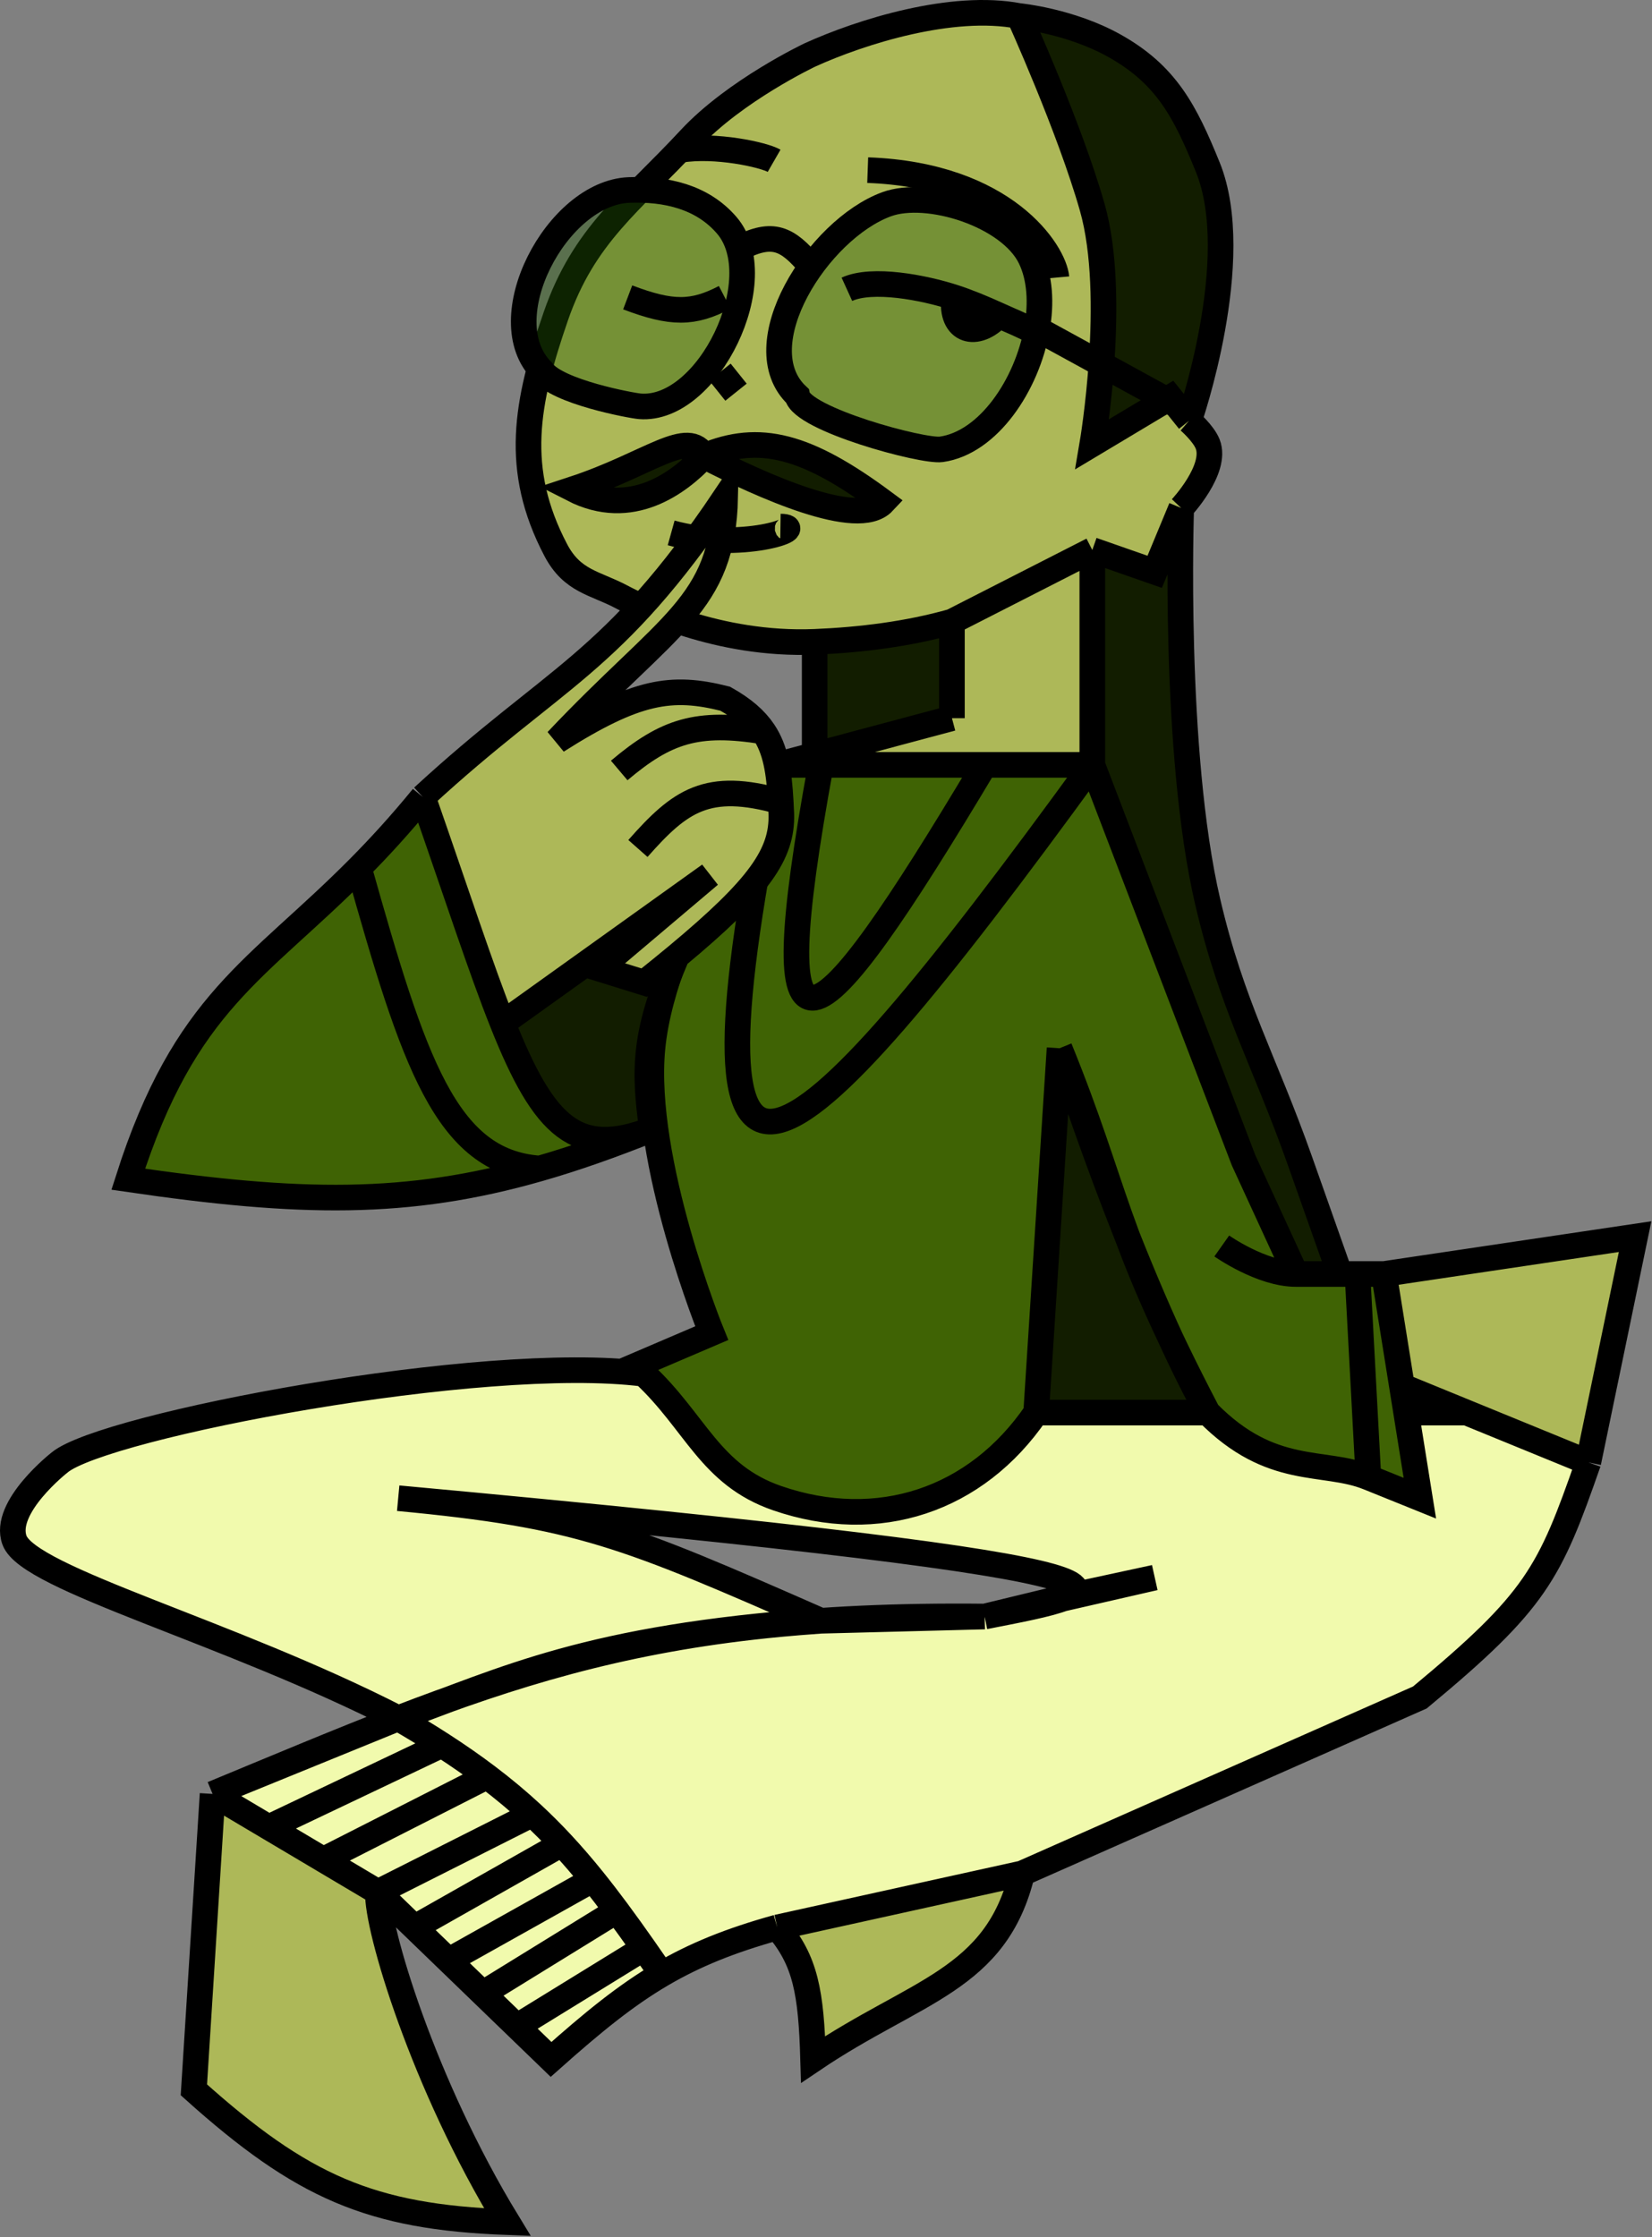 <svg width="387" height="524" viewBox="0 0 387 524" fill="none" xmlns="http://www.w3.org/2000/svg">
<rect x="0" y="0" width="387" height="524" fill="#808080" stroke="none"/>
<path d="M242.731 330.882C228.679 351.464 205.66 359.076 182.075 350.94C166.291 345.496 163.029 333.184 150.824 321.806C113.05 316.961 24.375 333.968 13.992 342.552C13.992 342.552 0.548 353.061 3.396 360.787C6.757 369.905 53.456 382.081 93.284 402.492C118.329 393.455 137.612 383.563 192.307 379.651C146.282 359.459 135.806 354.96 93.284 350.94C287.279 368.795 261.3 372.65 230.672 378.657L270.501 369.54L250.404 373.88L230.672 378.657L192.307 379.651C137.612 383.563 118.329 393.455 93.284 402.492L49.801 420.212L62.956 428.023L75.745 435.616L88.533 443.209L97.097 451.484L105.096 459.213L113.095 466.942L121.093 474.671L129.092 482.401C138.867 473.7 146.569 467.397 155.036 462.439C162.714 457.943 171.022 454.553 182.075 451.484L239.443 438.833L332.618 397.622C359.949 374.953 362.995 368.583 372.081 342.552L343.565 330.882H329.408L332.618 350.94C332.618 350.94 327.702 348.956 320.561 346.073C309.979 341.802 297.906 346.073 282.924 330.882C267.228 330.882 258.427 330.882 242.731 330.882Z" fill="#F1FAAD"/>
<path d="M49.801 420.212L45.417 489.526C70.756 512.262 86.764 519.328 118.861 520.525C99.099 488.133 88.169 451.484 88.533 443.209L75.745 435.616L62.956 428.023L49.801 420.212Z" fill="#ADB858"/>
<path d="M182.075 451.484C188.717 459.281 190.03 466.722 190.479 482.401C214.56 466.139 233.373 463.927 239.443 438.833L182.075 451.484Z" fill="#ADB858"/>
<path d="M255.885 179.167C248.238 179.167 239.454 179.167 230.673 179.167C216.151 179.167 201.64 179.167 192.307 179.167C186.014 179.167 182.075 179.167 182.075 179.167C182.075 179.167 155.529 217.355 152.843 245.542C150.318 272.042 166.728 312.282 166.728 312.282L148.824 319.941C148.824 319.941 150.043 321.078 150.824 321.806C163.029 333.184 166.291 345.496 182.075 350.94C205.66 359.076 228.679 351.464 242.731 330.882C244.871 297.555 248.212 245.542 248.212 245.542C248.212 245.542 265.021 298.424 282.924 330.882C297.906 346.073 309.979 341.802 320.561 346.073C327.702 348.956 332.618 350.94 332.618 350.94L329.408 330.882L328.416 324.682L324.214 298.424H318.003H313.892C313.892 298.424 307.6 298.424 303.569 298.424C298.789 288.027 291.328 271.801 291.328 271.801C291.328 271.801 269.727 215.343 255.885 179.167Z" fill="#3F6304"/>
<path d="M255.885 128.839C255.885 128.839 235.842 139.064 222.999 145.615C222.999 154.445 222.999 168.226 222.999 168.226L190.844 176.823L182.075 179.167C182.075 179.167 186.014 179.167 192.307 179.167C201.64 179.167 216.151 179.167 230.673 179.167C239.454 179.167 248.238 179.167 255.885 179.167C255.885 159.513 255.885 128.839 255.885 128.839Z" fill="#ADB858"/>
<path d="M270.501 133.945L255.885 128.839C255.885 128.839 255.885 159.513 255.885 179.167C269.727 215.343 291.328 271.801 291.328 271.801C291.328 271.801 298.789 288.027 303.569 298.424C307.6 298.424 313.892 298.424 313.892 298.424C313.892 298.424 308.165 282.195 304.483 271.801C296.103 248.145 288.635 235.696 282.924 211.261C274.705 176.091 276.713 118.992 276.713 118.992L270.501 133.945Z" fill="#121D00"/>
<path d="M161.613 32.559C147.763 47.477 136.818 54.903 130.189 74.134C123.225 94.335 120.259 109.913 130.189 128.839C134.055 136.209 139.324 136.498 145.536 139.78C149.764 142.014 168.054 151.267 190.844 150.345C201.535 149.913 212.733 148.526 222.999 145.615C235.842 139.064 255.885 128.839 255.885 128.839L270.501 133.945L276.713 118.992C276.713 118.992 285.219 109.932 282.924 104.04C281.931 101.49 278.54 98.569 278.54 98.569L274.155 93.099L255.885 104.04C255.885 104.04 261.797 69.434 255.885 48.605C250.588 29.943 238.711 3.748 238.711 3.748C223.014 0.746 201.806 7.395 189.748 12.865C189.748 12.865 172.182 21.174 161.613 32.559Z" fill="#ADB858"/>
<path d="M255.885 104.04L274.155 93.099L278.54 98.569C278.54 98.569 291.696 60.692 282.924 39.123C277.643 26.137 273.261 17.511 261.001 10.677C250.637 4.9 238.711 3.748 238.711 3.748C238.711 3.748 250.588 29.943 255.885 48.605C261.797 69.434 255.885 104.04 255.885 104.04Z" fill="#121D00"/>
<path d="M383.043 289.671L324.214 298.424L328.416 324.682L343.565 330.882L372.081 342.552L383.043 289.671Z" fill="#ADB858"/>
<path d="M248.212 245.542L242.731 330.882H282.924C260.636 288.212 261.768 278.87 248.212 245.542Z" fill="#121D00"/>
<path d="M328.416 324.682L329.408 330.882H343.565L328.416 324.682Z" fill="#D9D9D9"/>
<path d="M222.999 168.226V145.615C212.733 148.526 201.535 149.913 190.844 150.345V176.823L222.999 168.226Z" fill="#121D00"/>
<path d="M222.999 145.615C235.842 139.064 255.885 128.839 255.885 128.839M222.999 145.615C222.999 154.445 222.999 168.226 222.999 168.226M222.999 145.615C212.733 148.526 201.535 149.913 190.844 150.345M222.999 145.615V168.226M255.885 128.839L270.501 133.945L276.713 118.992M255.885 128.839C255.885 128.839 255.885 159.513 255.885 179.167M238.711 3.748C238.711 3.748 250.588 29.943 255.885 48.605C261.797 69.434 255.885 104.04 255.885 104.04L274.155 93.099L278.54 98.569M238.711 3.748C223.014 0.746 201.806 7.395 189.748 12.865C189.748 12.865 172.182 21.174 161.613 32.559C147.763 47.477 136.818 54.903 130.189 74.134C123.225 94.335 120.259 109.913 130.189 128.839C134.055 136.209 139.324 136.498 145.536 139.78C149.764 142.014 168.054 151.267 190.844 150.345M238.711 3.748C238.711 3.748 250.637 4.9 261.001 10.677C273.261 17.511 277.643 26.137 282.924 39.123C291.696 60.692 278.54 98.569 278.54 98.569M278.54 98.569C278.54 98.569 281.931 101.49 282.924 104.04C285.219 109.932 276.713 118.992 276.713 118.992M222.999 168.226L190.844 176.823M182.075 179.167C182.075 179.167 155.529 217.355 152.843 245.542C150.318 272.042 166.728 312.282 166.728 312.282L148.824 319.941C148.824 319.941 150.043 321.078 150.824 321.806M182.075 179.167L190.844 176.823M182.075 179.167C157.35 299.514 181.623 281.276 255.885 179.167M182.075 179.167C182.075 179.167 186.014 179.167 192.307 179.167M255.885 179.167C269.727 215.343 291.328 271.801 291.328 271.801C291.328 271.801 298.789 288.027 303.569 298.424M255.885 179.167C248.238 179.167 239.454 179.167 230.673 179.167M276.713 118.992C276.713 118.992 274.705 176.091 282.924 211.261C288.635 235.696 296.103 248.145 304.483 271.801C308.165 282.195 313.892 298.424 313.892 298.424M242.731 330.882C228.679 351.464 205.66 359.076 182.075 350.94C166.291 345.496 163.029 333.184 150.824 321.806M242.731 330.882C244.871 297.555 248.212 245.542 248.212 245.542M242.731 330.882C258.427 330.882 267.228 330.882 282.924 330.882M242.731 330.882L248.212 245.542M242.731 330.882H282.924M248.212 245.542C248.212 245.542 265.021 298.424 282.924 330.882M248.212 245.542C261.768 278.87 260.636 288.212 282.924 330.882M282.924 330.882C297.906 346.073 309.979 341.802 320.561 346.073M324.214 298.424L383.043 289.671L372.081 342.552M324.214 298.424L328.416 324.682M324.214 298.424H318.003M286.214 291.859C286.214 291.859 295.507 298.424 303.569 298.424M303.569 298.424C307.6 298.424 313.892 298.424 313.892 298.424M313.892 298.424H318.003M372.081 342.552L343.565 330.882M372.081 342.552C362.995 368.583 359.949 374.953 332.618 397.622L239.443 438.833M328.416 324.682L329.408 330.882M328.416 324.682L343.565 330.882M150.824 321.806C113.05 316.961 24.375 333.968 13.992 342.552C13.992 342.552 0.548 353.061 3.396 360.787C6.757 369.905 53.456 382.081 93.284 402.492M93.284 402.492C118.329 393.455 137.612 383.563 192.307 379.651M93.284 402.492L49.801 420.212M93.284 402.492C96.952 404.614 100.348 406.686 103.515 408.732M192.307 379.651C146.282 359.459 135.806 354.96 93.284 350.94C287.279 368.795 261.3 372.65 230.672 378.657M192.307 379.651L230.672 378.657M49.801 420.212L45.417 489.526C70.756 512.262 86.764 519.328 118.861 520.525C99.099 488.133 88.169 451.484 88.533 443.209M49.801 420.212C113.394 393.899 148.092 377.777 230.672 378.657M49.801 420.212L62.956 428.023M329.408 330.882L332.618 350.94C332.618 350.94 327.702 348.956 320.561 346.073M329.408 330.882H343.565M182.075 451.484C188.717 459.281 190.03 466.722 190.479 482.401C214.56 466.139 233.373 463.927 239.443 438.833M182.075 451.484L239.443 438.833M182.075 451.484C171.022 454.553 162.714 457.943 155.036 462.439M88.533 443.209L75.745 435.616M88.533 443.209L124.708 424.973M88.533 443.209L97.097 451.484M230.672 378.657L270.501 369.54L250.404 373.88L230.672 378.657ZM190.844 150.345V176.823M155.036 462.439C146.569 467.397 138.867 473.7 129.092 482.401L121.093 474.671M155.036 462.439C153.593 460.344 152.194 458.324 150.824 456.372M62.956 428.023L103.515 408.732M62.956 428.023L75.745 435.616M103.515 408.732C107.359 411.215 110.866 413.661 114.112 416.115M75.745 435.616L114.112 416.115M114.112 416.115C117.969 419.03 121.459 421.958 124.708 424.973M124.708 424.973C127.139 427.228 129.435 429.532 131.651 431.916M97.097 451.484L131.651 431.916M97.097 451.484L105.096 459.213M131.651 431.916C134.136 434.591 136.52 437.368 138.878 440.291M113.095 466.942L144.506 447.585M113.095 466.942L105.096 459.213M113.095 466.942L121.093 474.671M144.506 447.585C142.621 445.045 140.757 442.622 138.878 440.291M144.506 447.585C146.569 450.365 148.659 453.284 150.824 456.372M105.096 459.213L138.878 440.291M121.093 474.671L150.824 456.372M318.003 298.424L320.561 346.073M192.307 179.167C201.64 179.167 216.151 179.167 230.673 179.167M192.307 179.167C178.217 255.988 189.741 247.75 230.673 179.167" stroke="black" stroke-width="6"/>
<path d="M206.946 117.603C200.999 123.963 178.529 113.796 164.926 106.839C177.91 101.361 188.985 104.302 206.946 117.603Z" fill="#121D00"/>
<path d="M164.926 106.839C158.979 113.199 147.837 121.547 134.233 114.59C152.211 108.677 161.227 100.089 164.926 106.839Z" fill="#121D00"/>
<path d="M207.677 47.851C217.312 44.304 236.528 50.34 241.404 60.422C243.641 65.045 243.993 70.987 242.921 77.026C240.593 90.136 231.553 103.707 220.498 105.255C216.138 105.865 187.896 98.211 186.77 92.684C174.291 80.99 191.617 53.761 207.677 47.851Z" fill="#215803" fill-opacity="0.4"/>
<path d="M157.229 124.827C173.504 129.357 189.813 123.449 182.831 123.343M164.926 106.839C158.979 113.199 147.837 121.547 134.233 114.59C152.211 108.677 161.227 100.089 164.926 106.839ZM164.926 106.839C178.529 113.796 200.999 123.963 206.946 117.603C188.985 104.302 177.91 101.361 164.926 106.839ZM242.921 77.026C243.993 70.987 243.641 65.045 241.404 60.422C236.528 50.34 217.312 44.304 207.677 47.851C191.617 53.761 174.291 80.99 186.77 92.684C187.896 98.211 216.138 105.865 220.498 105.255C231.553 103.707 240.593 90.136 242.921 77.026ZM242.921 77.026L274.91 94.532" stroke="black" stroke-width="6"/>
<path d="M147.363 44.502C155.995 44.175 164.492 46.086 170.234 52.752C180.958 65.202 165.975 96.437 149.921 95.181C147.932 95.025 130.408 91.768 127.049 86.931C114.825 74.865 130.44 45.145 147.363 44.502Z" fill="#215803" fill-opacity="0.4" stroke="black" stroke-width="6"/>
<path d="M173.306 58.088C181.048 54.136 184.45 55.854 189.749 62.099M203.269 39.853C235.567 41.023 246.956 59.13 247.482 65.017M159.421 35.112C167.544 33.773 178.847 36.227 181.345 37.664" stroke="black" stroke-width="6"/>
<path d="M169.89 116.525C143.456 155.82 130.057 158.107 99.053 186.689C106.991 209.419 112.659 226.911 117.747 239.677L166.238 204.96L140.314 226.887L150.903 230.176C153.675 227.964 156.226 225.893 158.57 223.943C178.001 207.789 183.286 200.014 183.034 190.708C182.99 189.699 182.944 188.725 182.892 187.785C182.501 180.805 181.754 175.652 178.858 171.34C176.96 168.514 174.139 166.048 169.89 163.666C157.328 160.495 149.065 161.729 130.455 173.533C156.689 145.765 169.293 141.772 169.89 116.525Z" fill="#ADB858"/>
<path d="M150.903 230.176L140.314 226.887L166.238 204.96L117.747 239.677C127.536 264.237 135.182 271.304 152.728 264.527C150.773 250.448 150.815 242.079 158.57 223.943C156.226 225.893 153.675 227.964 150.903 230.176Z" fill="#121D00"/>
<path d="M152.728 264.527C135.182 271.304 127.536 264.237 117.747 239.677C112.659 226.911 106.991 209.419 99.053 186.689C93.772 193.157 88.79 198.567 84.083 203.315C96.865 248.667 104.439 272.167 126.439 273.709C134.677 271.342 143.314 268.307 152.728 264.527Z" fill="#3F6304"/>
<path d="M84.083 203.315C60.204 227.401 43.364 234.46 30.043 276.221C70.038 282.067 95.412 282.624 126.439 273.709C104.439 272.167 96.865 248.667 84.083 203.315Z" fill="#3F6304"/>
<path d="M152.728 264.527C135.182 271.304 127.536 264.237 117.747 239.677M152.728 264.527C150.773 250.448 150.815 242.079 158.57 223.943M152.728 264.527C143.314 268.307 134.677 271.342 126.439 273.709M99.053 186.689C130.057 158.107 143.456 155.82 169.89 116.525C169.293 141.772 156.689 145.765 130.455 173.533C149.065 161.729 157.328 160.495 169.89 163.666C174.139 166.048 176.96 168.514 178.858 171.34M99.053 186.689C106.991 209.419 112.659 226.911 117.747 239.677M99.053 186.689C93.772 193.157 88.79 198.567 84.083 203.315M117.747 239.677L166.238 204.96L140.314 226.887L150.903 230.176C153.675 227.964 156.226 225.893 158.57 223.943M158.57 223.943C178.001 207.789 183.286 200.014 183.034 190.708C182.99 189.699 182.944 188.725 182.892 187.785M182.892 187.785C165.624 182.921 159.329 187.555 149.442 198.748M182.892 187.785C182.501 180.805 181.754 175.652 178.858 171.34M178.858 171.34C163.361 168.857 156.066 171.167 145.06 180.476M84.083 203.315C60.204 227.401 43.364 234.46 30.043 276.221C70.038 282.067 95.412 282.624 126.439 273.709M84.083 203.315C96.865 248.667 104.439 272.167 126.439 273.709" stroke="black" stroke-width="6"/>
<path d="M223.51 69.659C226.733 70.701 230.188 72.132 233.973 73.848C228.804 79.463 222.562 77.716 223.51 69.659Z" fill="#111111"/>
<path d="M147.043 69.659C157.409 73.589 162.332 73.523 169.784 69.659M198.394 67.761C204.374 65.042 216.293 67.325 223.51 69.659M242.043 77.525C236.903 75.061 238.17 75.751 233.973 73.848M223.51 69.659C226.733 70.701 230.188 72.132 233.973 73.848M223.51 69.659C222.562 77.716 228.804 79.463 233.973 73.848" stroke="black" stroke-width="6"/>
<path d="M173.043 87.525L168.043 91.525" stroke="black" stroke-width="6"/>
</svg>
